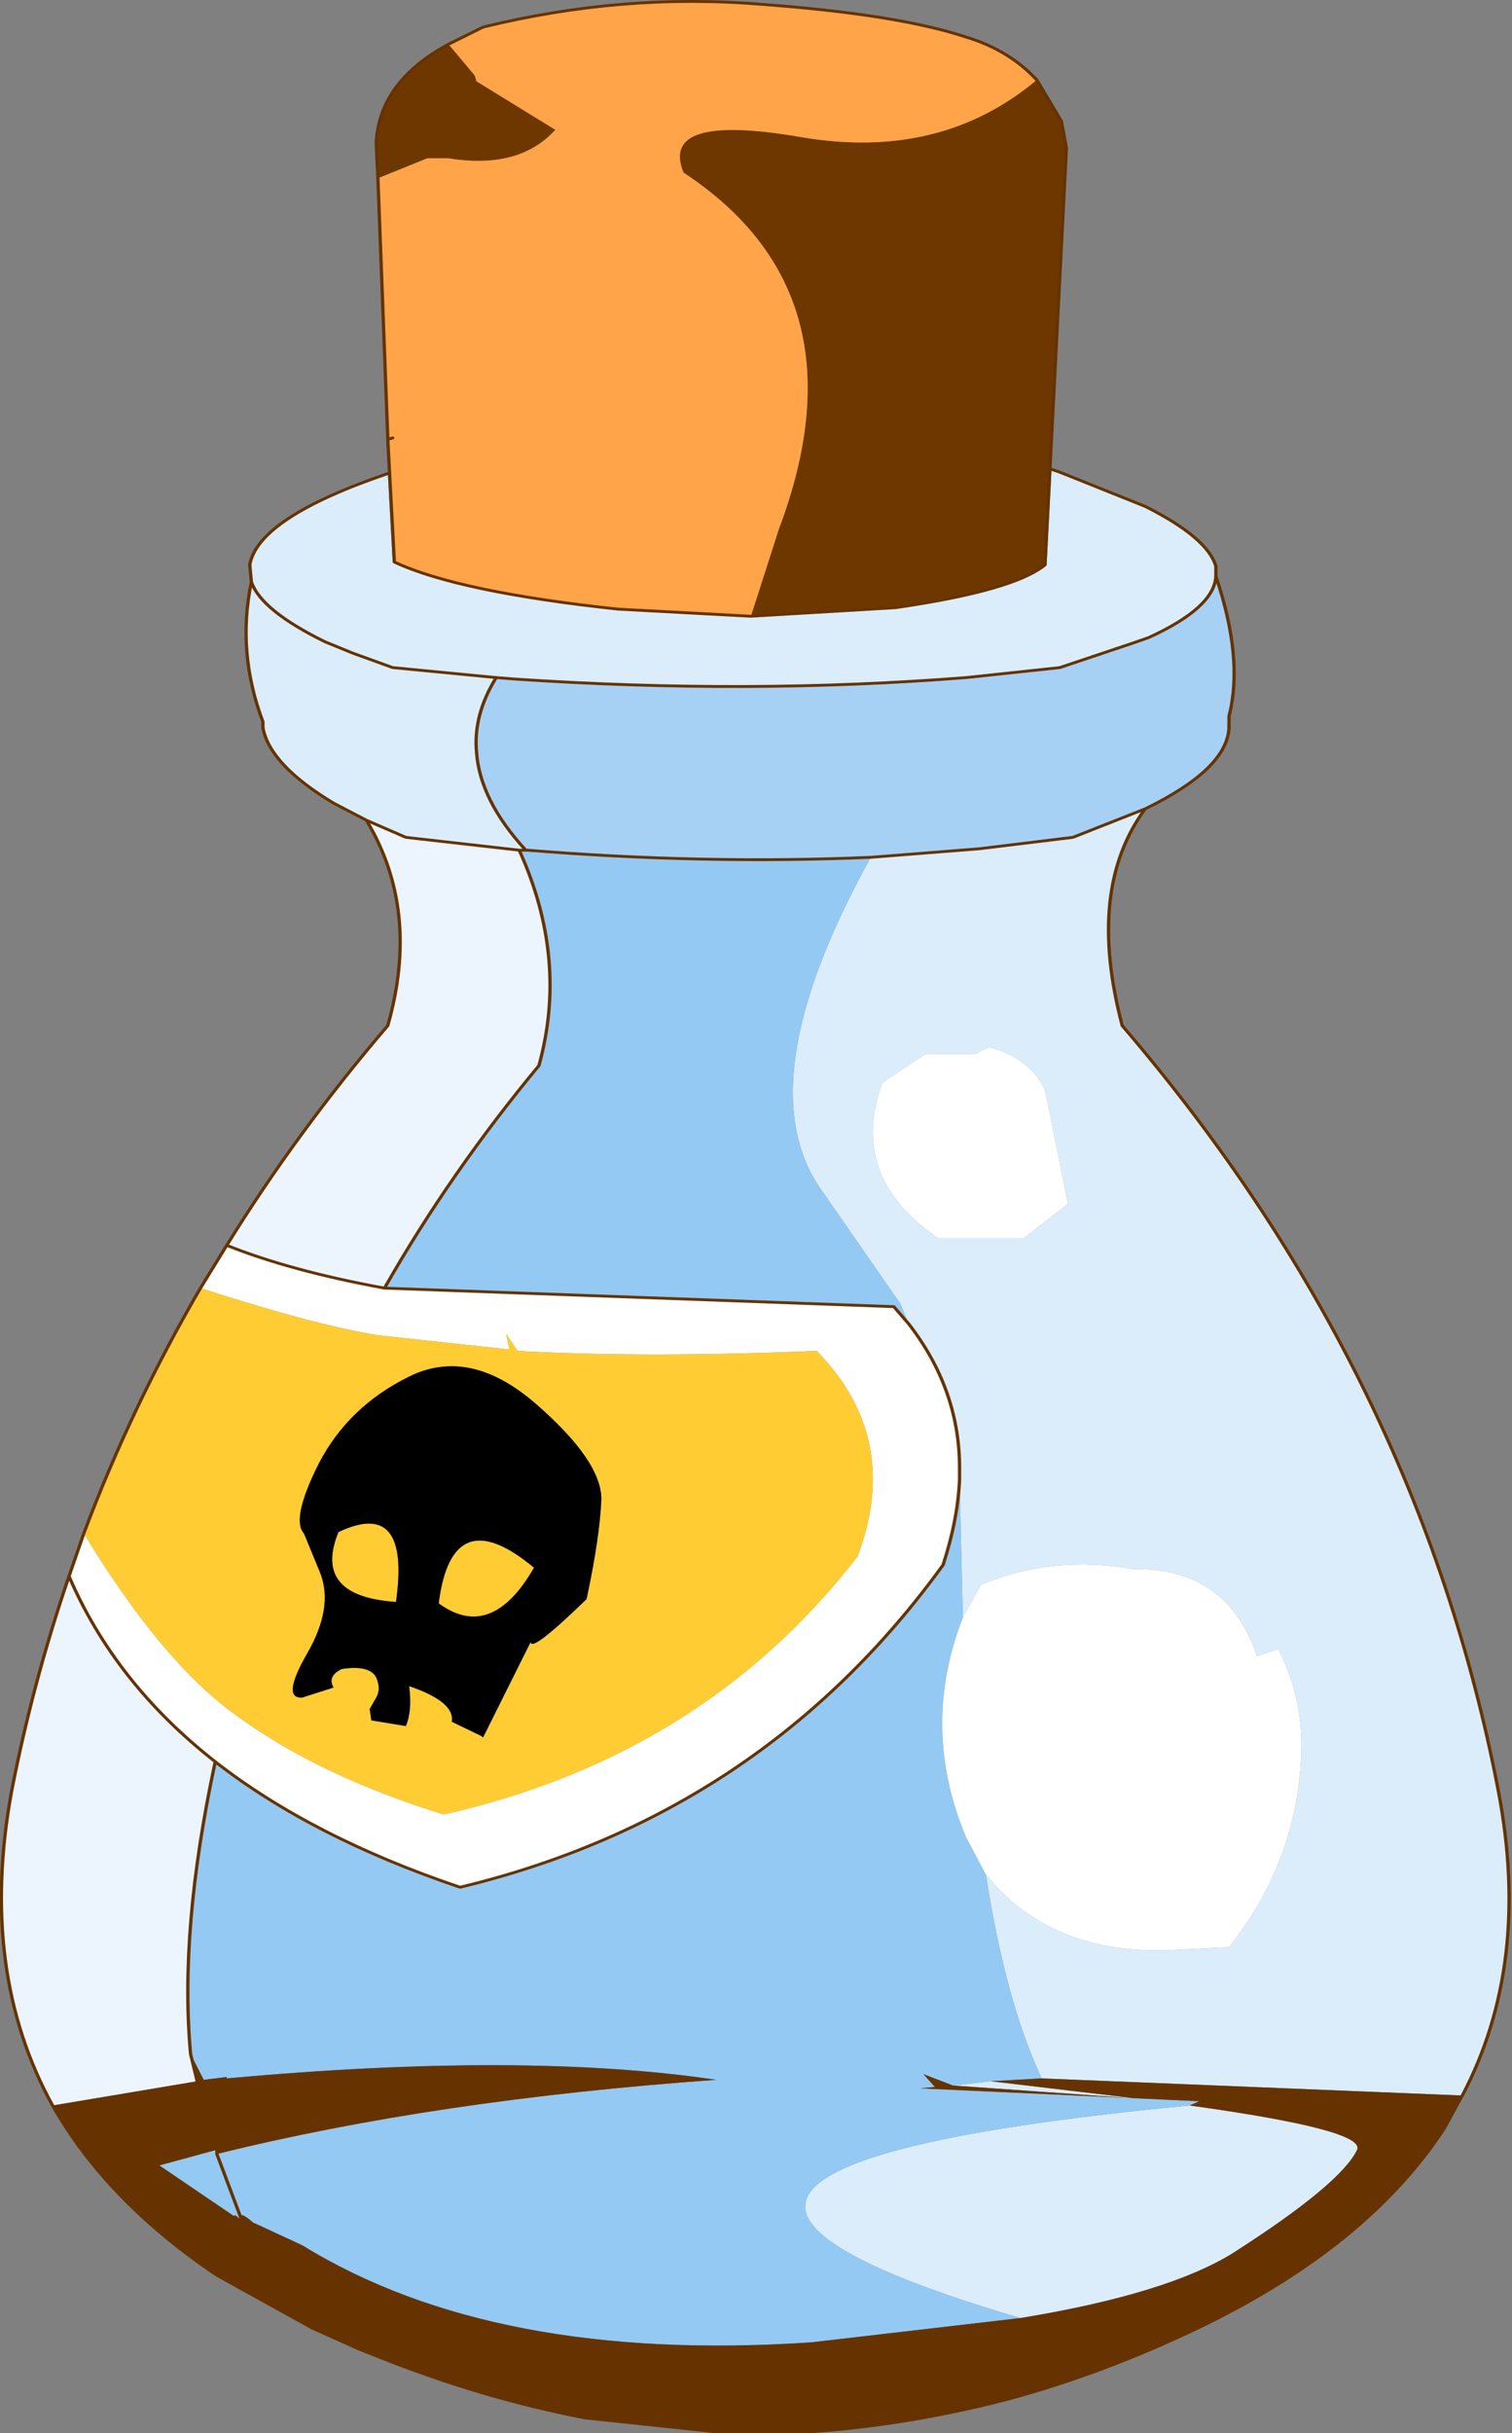 <svg viewBox="0 0 20.153 32.407" xmlns="http://www.w3.org/2000/svg" xmlns:xlink="http://www.w3.org/1999/xlink"><rect x="0" y="0" width="20.153" height="32.407" fill="#808080" stroke="none"/><use transform="scale(.438 .38)" width="45.95" height="85.35" xlink:href="#a"/><defs><use width="45.95" height="85.35" xlink:href="#b" id="a"/><g id="b"><path d="M14.05-22.45q.85 2.9.4 4.9v.4q-.05 1.45-2.55 2.85l-2.2 1-2.85.4-3.3.3q-5.1.25-10.45-.25h-.05q-1.4-1.75-1.5-3.45-.1-1.3.6-2.6l.55.05q7.1.55 13.75-.05l2.85-.35 2.2-.85.5-.2q2-1.05 2.05-2.15" fill="#a7d0f5" fill-rule="evenodd" transform="translate(22.95 42.65)"/><path d="m-.1-21.05 4.4-.3q3.6-.6 4.55-1.5h.05l.15-3.35.25.1 2.6 1.2q1.9 1.1 2.15 2.1v.35Q14-21.35 12-20.3l-.5.2-2.2.85-2.85.35q-6.65.6-13.75.05l-.55-.05q-.7 1.3-.6 2.6.1 1.7 1.5 3.45h-.2l-3.45-.45-1.2-.6-1-.6q-1.95-1.35-2.15-2.65v-.2q-.8-2.45-.35-4.9l-.05-.6q.25-1.65 4.2-3.2l.15 3.1h.05Q-9-21.9-4.15-21.3l4.05.25m12 6.75q-1.8 2.8-.7 7.6 9 12.1 11.45 26.85 1 6.05-1.1 10.65l-12.8-.6q-1.1-2.7-1.7-7.15 2 2.85 5.7 2.65l1.7-.1q2.1-3.05 2.2-6.85.05-1.9-.7-3.6l-.65.25q-.9-3.1-3.75-3.05-2.5-.5-4.65.55l-.55 1.15-.1-4.85v-.4q0-2.75-1.55-5.05l-.25-.7L2.1-.85Q-.3-4.6 3.55-12.6l3.3-.3 2.85-.4 2.2-1M8.85-4.45q-.45-1.1-1.7-1.5l-.45.25H5.2l-1.3 1Q2.85-1.4 5.6.75h2.6l1.35-1.2-.7-4m-2.8 34.9 1.15-.15 4.4.6-5.55-.45m7.2.7q5.35.85 5.1 1.55-.5 1.2-3.75 3.6-2 1.45-6.5 2.3-15.3-5.2 5.15-7.45m-28.55-53.4q.3 1 2.25 2.1l.85.4 1.2.5 3.15.35-3.15-.35-1.2-.5-.85-.4q-1.95-1.1-2.25-2.1" fill="#dbedfb" fill-rule="evenodd" transform="translate(22.95 42.65)"/><path d="M-6.95-12.85h.05q5.35.5 10.45.25Q-.3-4.6 2.1-.85l2.35 3.9.25.7-.45-.6-15.5-.65q2-4.05 4.7-7.8.9-3.75-.6-7.55h.2M6.25 9.2l.1 4.85q-1.3 3.85.1 7.7l.6 1.3q.6 4.45 1.7 7.15l-1.55.1-1.15.15-.9-.4.35.45-.45.05 6.65.35.9.05.95.05-.3.15Q-7.2 33.4 8.1 38.6l-6.35.85q-9.65.75-15.5-3.4l-1.5-.8q-.45-.45-.35-.1v.1l-.2-.2-2.3-1.8 1.75-.55v.15q6.65-1.9 15.2-2.6-5.85-1-14.9-.05v-.05l-.7.1-.4-.9q-.35-4.35.75-10.25 2.95 2.65 7.45 4.4 9.2-2.55 14.7-11.3.45-1.6.5-3M-15.6 35.15l-.75-2.3.75 2.3" fill="#94c9f3" fill-rule="evenodd" transform="translate(22.95 42.65)"/><path d="M-21.35 31.15q-2.25-4.7-1.25-11 .65-3.85 1.75-7.55 1.4 3.75 4.45 6.5-1.1 5.9-.75 10.25l.2.95-4.4.85M-16.05 1q2.15-4 4.9-7.7 1-4.05-.65-7.2l1.2.6 3.45.45q1.5 3.8.6 7.55-2.7 3.75-4.7 7.8-2.85-.6-4.8-1.5" fill="#ecf5fd" fill-rule="evenodd" transform="translate(22.95 42.65)"/><path d="m-20.85 12.6.45-1.5q2.35 4.45 4.55 6.3 2.5 2.15 6.4 3.55 7.9-2.05 12.6-9.05Q4.5 7.75 1.9 4.7q-5.2.25-9.1 0l-.35-.6.1.55-4-.5q-1.9-.35-5.4-1.65l.8-1.5q1.95.9 4.8 1.5l15.5.65.45.6q1.55 2.3 1.55 5.05v.4q-.05 1.4-.5 3-5.5 8.75-14.7 11.3-4.5-1.75-7.45-4.4-3.05-2.75-4.45-6.5M8.85-4.45l.7 4L8.2.75H5.6Q2.85-1.4 3.9-4.7l1.3-1h1.5l.45-.25q1.25.4 1.7 1.5m-2.5 18.5.55-1.15q2.15-1.05 4.65-.55 2.85-.05 3.75 3.05l.65-.25q.75 1.7.7 3.6-.1 3.8-2.2 6.85l-1.7.1q-3.7.2-5.7-2.65l-.6-1.3q-1.4-3.85-.1-7.7" fill="#fff" fill-rule="evenodd" transform="translate(22.95 42.65)"/><path d="M-20.4 11.1q1.45-4.45 3.55-8.6 3.5 1.3 5.4 1.65l4 .5-.1-.55.35.6q3.9.25 9.1 0 2.6 3.05 1.25 7.2-4.7 7-12.6 9.05-3.9-1.4-6.4-3.55-2.2-1.85-4.55-6.3m15.75-1.2q0-1.35-2-3.35t-3.85-.95-2.75 3.05q-.85 1.95-.45 2.45l.5 1.4q.4 1.2-.4 2.8t-.15 1.55l.95-.35q-.2-.4.25-.65.85-.15 1.05.3.15.4 0 .7l-.2.4.05.4 1.05.2q.2-.55.1-1.4 1.4.55 1.3 1.25l.9.5.05.05 1.45-3.35q0 .4 1.7-1.5.4-2.15.45-3.5m-2.05 2.4q-1.3 2.6-2.9 1.25.4-3.65 2.9-1.25m-5.95-1.25q2.2-1.2 1.75 2.45-2.55-.2-1.75-2.45" fill="#fc3" fill-rule="evenodd" transform="translate(22.95 42.65)"/><path d="m-.1-21.05.85-3.05q2.7-8.25-2.9-12.5-.75-2.1 3.55-1.25 4.25.85 7.2-2l.75 1.45.15.95-.65 14.6q-.95.9-4.55 1.5l-4.4.3M-9.3-41.1l.8 1.1.05.2 2.4 1.7q-1.1 1.4-3.25 1h-.65l-1.5.7-.05-1.25q.1-2.15 2.2-3.45" fill="#6f3700" fill-rule="evenodd" transform="translate(22.95 42.65)"/><path d="M8.6-39.85q-2.95 2.85-7.2 2-4.3-.85-3.55 1.25 5.6 4.25 2.9 12.5l-.85 3.05-4.05-.25q-4.85-.6-6.8-1.65l-.2-4.3.15-.05h-.15l-.3-9.1 1.5-.7h.65q2.15.4 3.25-1l-2.4-1.7-.05-.2-.8-1.1 1.05-.6Q-4-42.9.2-42.5q4.15.35 6.25 1.15 1.3.45 2.15 1.5" fill="#ffa448" fill-rule="evenodd" transform="translate(22.95 42.65)"/><path d="m21.55 30.8-.1.2-.45.95q-2.35 4.15-7.5 7-2.9 1.6-5.8 2.5-3.5 1.05-7 1.2H-.65l-4.5-.55q-3.15-.7-6.3-2.15l-.55-.25-1.45-.75-2.9-1.85q-3.35-2.6-5-5.95l4.4-.85-.2-.95.4.9.7-.1v.05q9.05-.95 14.9.05-8.55.7-15.2 2.6v-.15l-1.75.55 2.3 1.8.2.2v-.1q-.1-.35.35.1l1.5.8q5.85 4.15 15.5 3.4l6.35-.85q4.5-.85 6.5-2.3 3.25-2.4 3.75-3.6.25-.7-5.1-1.55l.3-.15-.95-.05-.9-.05-6.65-.35.45-.05-.35-.45.9.4 5.55.45-4.4-.6 1.55-.1 12.8.6M-12 39.7l-1.65-1.45q-1.3-1.2-2.1-2.9l-.05-.3.05.3q.8 1.7 2.1 2.9L-12 39.7m-4.95-9.4.6 2.4-.6-2.4" fill="#630" fill-rule="evenodd" transform="translate(22.95 42.65)"/><path d="M-4.65 9.9q-.05 1.35-.45 3.5-1.7 1.9-1.7 1.5l-1.45 3.35-.05-.05-.9-.5q.1-.7-1.3-1.25.1.85-.1 1.4l-1.05-.2-.05-.4.2-.4q.15-.3 0-.7-.2-.45-1.05-.3-.45.25-.25.65l-.95.35q-.65.05.15-1.55t.4-2.8l-.5-1.4q-.4-.5.45-2.45.9-2 2.75-3.05t3.85.95 2 3.35m-8 1.15q-.8 2.25 1.75 2.45.45-3.65-1.75-2.45m5.95 1.25q-2.5-2.4-2.9 1.25Q-8 14.9-6.7 12.3" fill-rule="evenodd" transform="translate(22.95 42.65)"/><path d="m22.85 21.6 4.4-.3q3.6-.6 4.55-1.5l.65-14.6-.15-.95-.75-1.45q-.85-1.05-2.15-1.5Q27.3.5 23.15.15q-4.2-.4-8.45.8l-1.05.6q-2.1 1.3-2.2 3.45l.05 1.25.3 9.1m.15 0-.15.05.2 4.3q1.95 1.05 6.8 1.65l4.05.25M32 16.45l.25.1 2.6 1.2q1.9 1.1 2.15 2.1m.4 5.65q-.05 1.45-2.55 2.85-1.8 2.8-.7 7.6 9 12.1 11.45 26.85 1 6.05-1.1 10.65l-.1.2-.45.95q-2.35 4.15-7.5 7-2.9 1.6-5.8 2.5-3.5 1.05-7 1.2H22.3l-4.5-.55q-3.15-.7-6.3-2.15l-.55-.25-1.45-.75-2.9-1.85q-3.35-2.6-5-5.95-2.25-4.7-1.25-11Q1 58.95 2.1 55.25l.45-1.5Q4 49.3 6.1 45.15l.8-1.5q2.15-4 4.9-7.7 1-4.05-.65-7.2l-1-.6Q8.2 26.8 8 25.5m-.4-5.7q.25-1.65 4.2-3.2M37 20.2q-.05 1.1-2.05 2.15l-.5.2-2.2.85-2.85.35q-6.65.6-13.75.05l-.55-.05-3.15-.35-1.2-.5-.85-.4q-1.95-1.1-2.25-2.1M16 29.8h.05q5.35.5 10.45.25l3.3-.3 2.85-.4 2.2-1M11.7 45.15l15.5.65.45.6q1.55 2.3 1.55 5.05v.4m-22.65 9.9Q9.5 64.4 14 66.15q9.2-2.55 14.7-11.3.45-1.6.5-3M7.35 77.8v.1l-.2-.2.05.3q.8 1.7 2.1 2.9l1.65 1.45M15.8 29.8h.2m-4.85-1.05 1.2.6 3.45.45q1.5 3.8.6 7.55-2.7 3.75-4.7 7.8-2.85-.6-4.8-1.5M6 72.95 5.8 72q-.35-4.35.75-10.25Q3.5 59 2.1 55.25M6.6 75.5l.75 2.3m-.75-2.45-.6-2.4m.6 2.4v.15" fill="none" stroke="#630" stroke-linecap="round" stroke-linejoin="round" stroke-width=".1"/><path d="M37 19.85v.35q.85 2.9.4 4.9v.4M8 25.5v-.2q-.8-2.45-.35-4.9l-.05-.6m7.5 3.95q-.7 1.3-.6 2.6.1 1.7 1.5 3.45" fill="none" stroke="#630" stroke-linecap="round" stroke-linejoin="round" stroke-width=".1"/></g></defs></svg>
